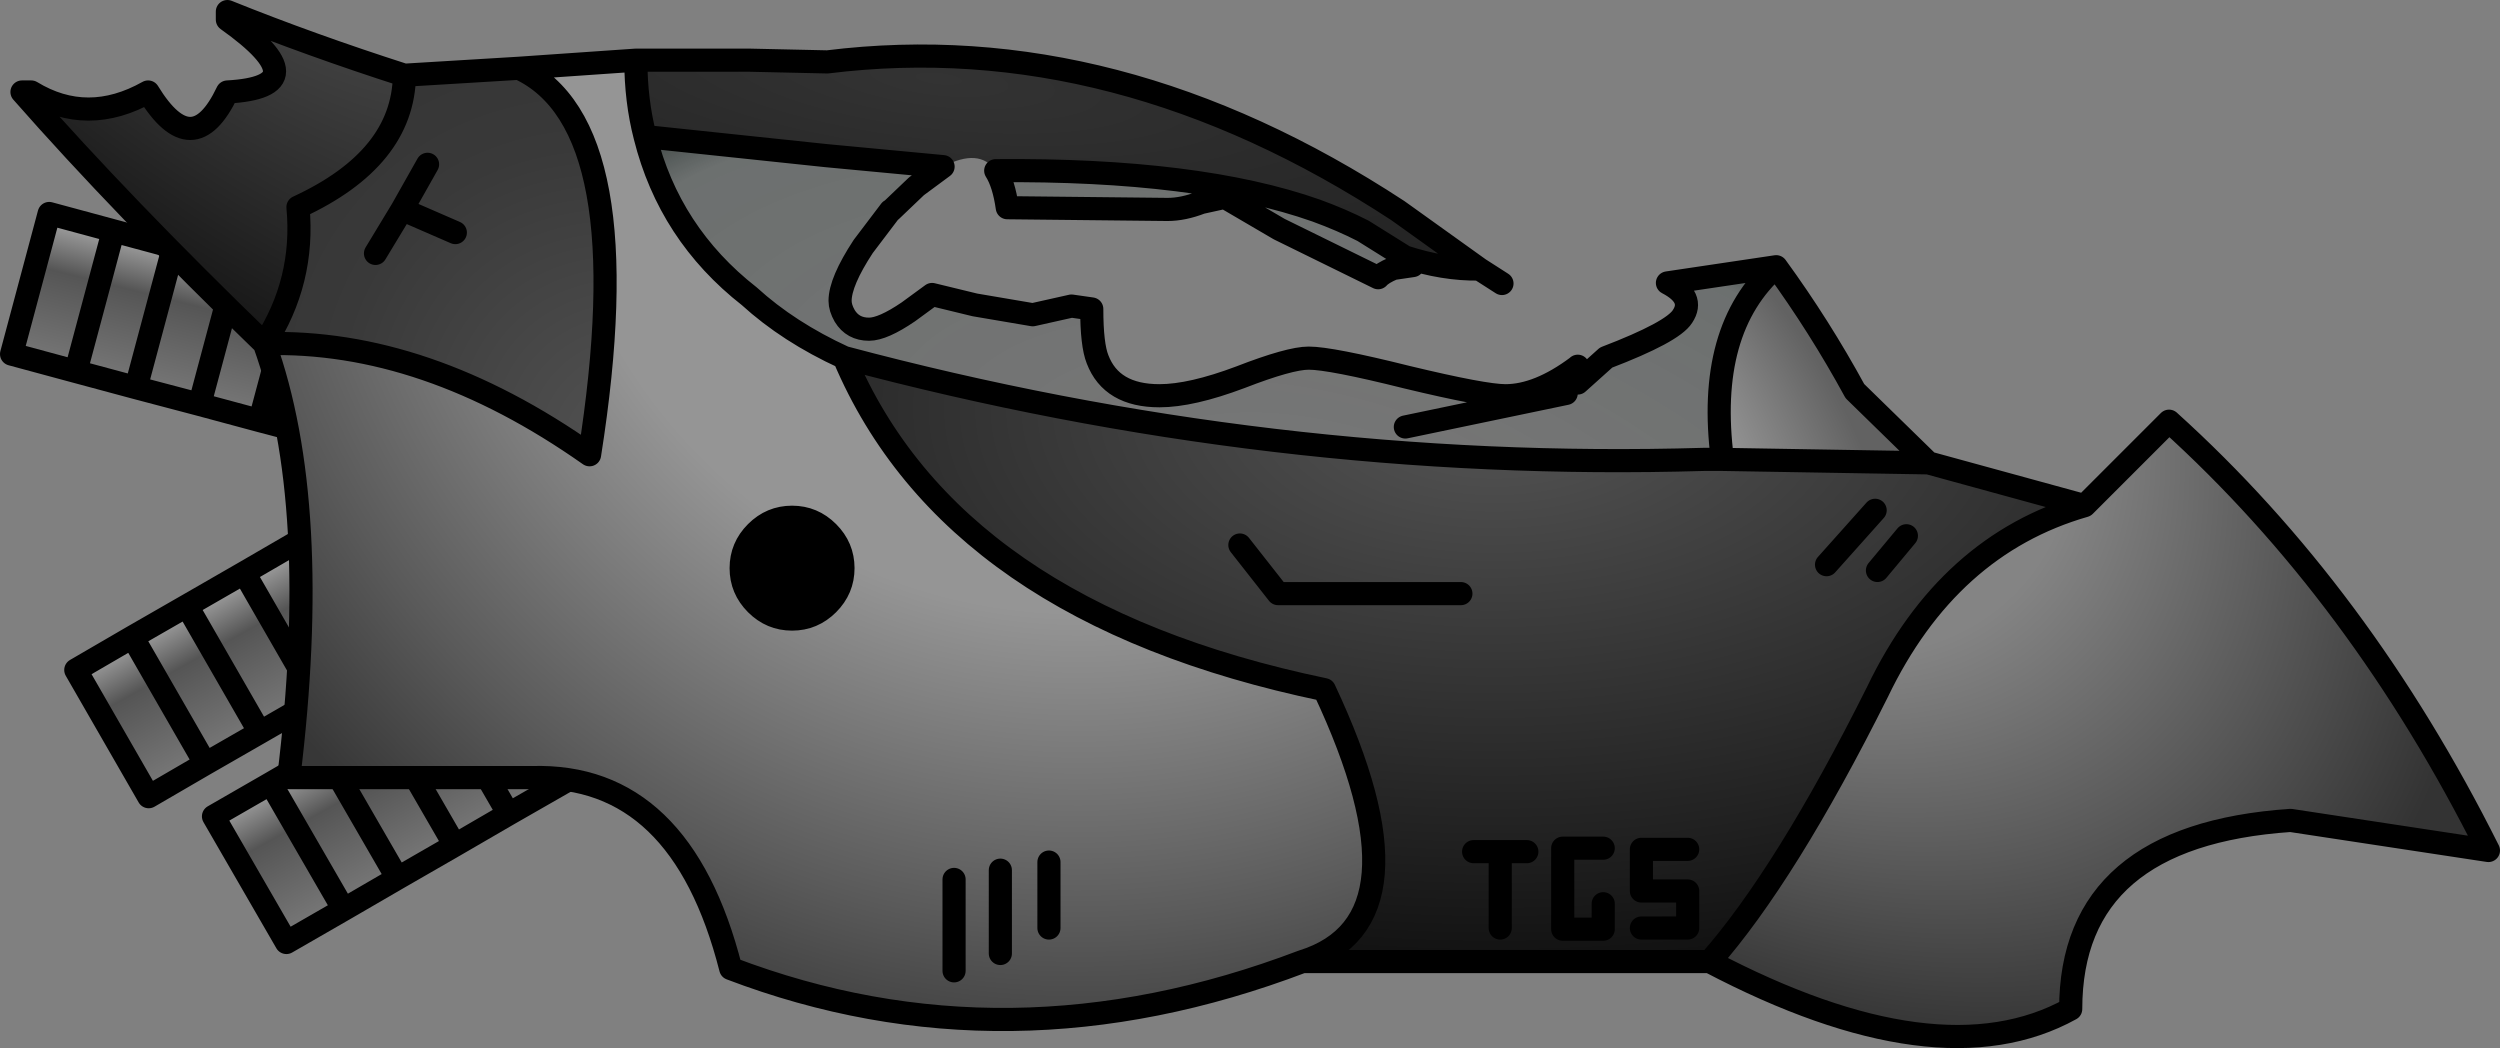 <?xml version="1.0" encoding="UTF-8" standalone="no"?>
<svg xmlns:xlink="http://www.w3.org/1999/xlink" height="90.6px" width="216.05px" xmlns="http://www.w3.org/2000/svg">
  <rect width="100%" height="100%" fill="#808080" stroke="none"/>
  <g transform="matrix(1.0, 0.0, 0.0, 1.0, 99.6, 37.7)">
    <path d="M-87.85 -4.2 L-93.05 -5.6 -98.6 -7.1 -95.35 -19.25 -89.8 -17.75 -84.6 -16.35 -79.1 -14.9 -73.9 -13.5 -68.2 -12.0 -63.05 -10.6 -66.3 1.55 -71.45 0.15 -77.15 -1.35 -82.35 -2.75 -87.85 -4.2 -84.6 -16.35 -87.85 -4.2 M-79.1 -14.9 L-82.35 -2.75 -79.1 -14.9 M-77.15 -1.35 L-73.9 -13.5 -77.15 -1.35 M-89.8 -17.75 L-93.05 -5.6 -89.8 -17.75 M-68.2 -12.0 L-71.45 0.15 -68.2 -12.0" fill="url(#gradient0)" fill-rule="evenodd" stroke="none"/>
    <path d="M-52.25 16.15 L-45.95 27.05 -50.5 29.7 -55.65 32.65 -60.3 35.35 -65.25 38.2 -69.9 40.9 -74.85 43.75 -81.15 32.85 -76.2 30.0 -71.55 27.3 -66.6 24.45 -61.95 21.75 -56.8 18.8 -52.25 16.15 M-66.6 24.45 L-60.3 35.35 -66.6 24.45 M-55.65 32.65 L-61.95 21.75 -55.65 32.65 M-56.8 18.8 L-50.5 29.7 -56.8 18.8 M-69.9 40.9 L-76.2 30.0 -69.9 40.9 M-71.55 27.3 L-65.25 38.2 -71.55 27.3" fill="url(#gradient1)" fill-rule="evenodd" stroke="none"/>
    <path d="M-64.15 3.5 L-57.85 14.45 -62.45 17.1 -67.55 20.05 -72.2 22.75 -77.15 25.6 -81.85 28.3 -86.75 31.15 -93.05 20.2 -88.15 17.35 -83.45 14.65 -78.5 11.8 -73.85 9.1 -68.75 6.15 -64.15 3.5 M-68.75 6.15 L-62.45 17.1 -68.75 6.15 M-67.55 20.05 L-73.85 9.1 -67.55 20.05 M-78.5 11.8 L-72.2 22.75 -78.5 11.8 M-83.45 14.65 L-77.15 25.6 -83.45 14.65 M-81.85 28.3 L-88.15 17.35 -81.85 28.3" fill="url(#gradient2)" fill-rule="evenodd" stroke="none"/>
    <path d="M-87.85 -4.2 L-93.05 -5.6 -98.6 -7.1 -95.35 -19.25 -89.8 -17.75 -84.6 -16.35 -79.1 -14.9 -73.9 -13.5 -68.2 -12.0 -63.05 -10.6 -66.3 1.55 -71.45 0.15 -77.15 -1.35 -82.35 -2.75 -87.85 -4.2 -84.6 -16.35 M-93.05 -5.6 L-89.8 -17.75 M-73.9 -13.5 L-77.15 -1.35 M-82.35 -2.75 L-79.1 -14.9 M-52.25 16.15 L-45.95 27.05 -50.5 29.7 -55.65 32.65 -60.3 35.35 -65.25 38.2 -69.9 40.9 -74.85 43.75 -81.15 32.85 -76.2 30.0 -71.55 27.3 -66.6 24.45 -61.95 21.75 -56.8 18.8 -52.25 16.15 M-64.15 3.5 L-57.85 14.45 -62.45 17.1 -67.55 20.05 -72.2 22.75 -77.15 25.6 -81.85 28.3 -86.75 31.15 -93.05 20.2 -88.15 17.35 -83.45 14.65 -78.5 11.8 -73.85 9.1 -68.75 6.15 -64.15 3.5 M-72.2 22.75 L-78.5 11.8 M-73.85 9.1 L-67.55 20.05 M-62.45 17.1 L-68.75 6.15 M-65.25 38.2 L-71.55 27.3 M-76.2 30.0 L-69.9 40.9 M-50.5 29.7 L-56.8 18.8 M-61.95 21.75 L-55.65 32.65 M-60.3 35.35 L-66.6 24.45 M-88.15 17.35 L-81.85 28.3 M-77.15 25.6 L-83.45 14.65 M-71.45 0.15 L-68.2 -12.0" fill="none" stroke="#000000" stroke-linecap="round" stroke-linejoin="round" stroke-width="2.0"/>
    <path d="M-13.55 -22.95 Q3.95 -23.1 14.15 -19.5 16.35 -18.7 18.2 -17.75 L21.8 -15.5 22.5 -14.75 20.8 -14.5 Q19.85 -14.1 19.5 -13.7 L10.95 -17.9 6.25 -20.65 4.2 -20.2 Q2.65 -19.6 1.3 -19.6 L-12.55 -19.75 Q-12.85 -21.85 -13.55 -22.95 M-43.85 -25.9 L-28.2 -24.25 -18.1 -23.3 -20.4 -21.6 -22.6 -19.5 -22.65 -19.5 -25.0 -16.4 Q-27.0 -13.35 -27.0 -11.7 -27.0 -11.1 -26.6 -10.4 -25.9 -9.25 -24.5 -9.25 -23.3 -9.25 -21.1 -10.75 L-19.05 -12.25 -15.35 -11.35 -10.35 -10.5 -7.0 -11.25 -5.25 -11.0 Q-5.25 -7.9 -4.75 -6.65 -3.55 -3.5 0.6 -3.5 3.35 -3.5 7.6 -5.1 11.85 -6.75 13.5 -6.75 15.4 -6.75 22.0 -5.1 28.65 -3.5 30.5 -3.5 33.35 -3.5 36.7 -6.0 L36.75 -6.05 36.75 -4.6 39.2 -6.8 Q44.95 -9.0 45.8 -10.35 46.9 -12.0 44.5 -13.25 L53.9 -14.65 Q47.8 -9.25 49.25 2.0 L47.65 2.0 Q10.45 3.1 -26.65 -6.8 -31.45 -9.0 -34.85 -12.1 -41.75 -17.5 -43.85 -25.9 M35.75 -3.7 L21.85 -0.8 35.75 -3.7" fill="url(#gradient3)" fill-rule="evenodd" stroke="none"/>
    <path d="M21.8 -15.5 L18.2 -17.75 Q16.35 -18.7 14.15 -19.5 3.95 -23.1 -13.55 -22.95 -14.95 -24.95 -18.1 -23.3 L-28.2 -24.25 -43.85 -25.9 Q-44.65 -29.0 -44.65 -32.5 L-34.85 -32.5 -28.1 -32.35 Q-3.15 -35.45 21.2 -19.5 L21.9 -19.0 28.25 -14.45 Q25.15 -14.4 21.8 -15.5" fill="url(#gradient4)" fill-rule="evenodd" stroke="none"/>
    <path d="M21.9 -19.0 L21.2 -19.5 22.25 -19.5 21.9 -19.0" fill="url(#gradient5)" fill-rule="evenodd" stroke="none"/>
    <path d="M22.5 -14.75 L21.8 -15.5 Q25.15 -14.4 28.25 -14.45 L30.2 -13.2 29.2 -12.9 28.4 -13.4 Q27.55 -13.95 26.9 -14.1 L22.5 -14.75 M53.9 -14.65 Q57.65 -9.5 60.7 -3.9 L67.05 2.3 49.25 2.0 Q47.8 -9.25 53.9 -14.65" fill="url(#gradient6)" fill-rule="evenodd" stroke="none"/>
    <path d="M80.55 6.0 L87.85 -1.3 Q104.35 13.6 115.45 35.8 L98.35 33.2 Q79.35 34.5 79.35 49.5 67.95 55.8 48.15 45.4 54.75 37.9 62.65 22.1 68.75 9.4 80.55 6.0" fill="url(#gradient7)" fill-rule="evenodd" stroke="none"/>
    <path d="M49.25 2.0 L67.05 2.3 80.55 6.0 Q68.75 9.4 62.65 22.1 54.75 37.9 48.15 45.4 L12.95 45.4 Q24.25 41.9 14.85 21.9 -17.35 15.2 -26.65 -6.8 10.45 3.1 47.65 2.0 L49.25 2.0 M62.65 11.6 L65.15 8.6 62.65 11.6 M38.95 40.4 L38.95 42.6 35.45 42.6 35.45 35.6 38.95 35.6 35.45 35.6 35.45 42.6 38.95 42.6 38.95 40.4 M32.35 35.9 L30.05 35.9 30.05 42.5 30.05 35.9 27.75 35.9 30.05 35.9 32.35 35.9 M26.65 13.6 L10.85 13.6 7.55 9.4 10.85 13.6 26.65 13.6 M58.25 11.1 L62.45 6.4 58.25 11.1 M42.25 42.5 L46.25 42.5 46.25 39.3 42.25 39.3 42.25 35.7 46.25 35.7 42.25 35.7 42.25 39.3 46.25 39.3 46.25 42.5 42.25 42.5" fill="url(#gradient8)" fill-rule="evenodd" stroke="none"/>
    <path d="M-44.65 -32.5 Q-44.65 -29.0 -43.85 -25.9 -41.75 -17.5 -34.85 -12.1 -31.45 -9.0 -26.65 -6.8 -17.35 15.2 14.85 21.9 24.25 41.9 12.95 45.4 -12.55 55.1 -36.45 46.0 -40.75 29.1 -53.65 29.5 L-74.65 29.5 Q-71.75 5.9 -76.75 -8.0 -62.85 -8.4 -48.65 1.6 -44.15 -26.9 -54.75 -31.8 L-44.65 -32.5 M-28.05 8.3 Q-29.35 7.0 -31.15 7.0 -32.95 7.0 -34.25 8.3 -35.55 9.6 -35.55 11.4 -35.55 13.2 -34.25 14.5 -32.95 15.8 -31.15 15.8 -29.35 15.8 -28.05 14.5 -26.75 13.2 -26.75 11.4 -26.75 9.6 -28.05 8.3 M-17.15 46.2 L-17.15 38.3 -17.15 46.2 M-8.95 42.5 L-8.95 36.8 -8.95 42.5 M-13.15 44.7 L-13.15 37.5 -13.15 44.7" fill="url(#gradient9)" fill-rule="evenodd" stroke="none"/>
    <path d="M-76.75 -8.0 Q-89.0 -19.85 -97.7 -29.75 L-96.9 -29.75 Q-92.05 -26.8 -86.8 -29.75 -82.95 -23.45 -79.95 -29.75 -71.8 -30.2 -79.95 -36.0 L-79.95 -36.7 Q-72.75 -33.8 -64.65 -31.2 -64.75 -24.0 -73.85 -19.8 -73.25 -13.4 -76.75 -8.0" fill="url(#gradient10)" fill-rule="evenodd" stroke="none"/>
    <path d="M-64.65 -31.2 L-54.75 -31.8 Q-44.15 -26.9 -48.65 1.6 -62.85 -8.4 -76.75 -8.0 -73.25 -13.4 -73.85 -19.8 -64.75 -24.0 -64.65 -31.2 M-67.15 -15.8 L-64.85 -19.6 -62.65 -23.5 -64.85 -19.6 -60.25 -17.6 -64.85 -19.6 -67.15 -15.8" fill="url(#gradient11)" fill-rule="evenodd" stroke="none"/>
    <path d="M-28.05 8.3 Q-26.75 9.6 -26.75 11.4 -26.75 13.2 -28.05 14.5 -29.35 15.8 -31.15 15.8 -32.95 15.8 -34.25 14.5 -35.55 13.2 -35.55 11.4 -35.55 9.6 -34.25 8.3 -32.95 7.0 -31.15 7.0 -29.35 7.0 -28.05 8.3" fill="#000000" fill-rule="evenodd" stroke="none"/>
    <path d="M21.8 -15.5 L18.2 -17.75 Q16.35 -18.7 14.15 -19.5 3.95 -23.1 -13.55 -22.95 -12.85 -21.85 -12.55 -19.75 L1.3 -19.6 Q2.65 -19.6 4.2 -20.2 L6.25 -20.65 10.95 -17.9 19.5 -13.7 Q19.85 -14.1 20.8 -14.5 L22.5 -14.75 21.8 -15.5 Q25.15 -14.4 28.25 -14.45 L21.9 -19.0 21.2 -19.5 Q-3.15 -35.45 -28.1 -32.35 L-34.85 -32.5 -44.65 -32.5 Q-44.65 -29.0 -43.85 -25.9 L-28.2 -24.25 -18.1 -23.3 -20.4 -21.6 -22.6 -19.5 -22.65 -19.5 -25.0 -16.4 Q-27.0 -13.35 -27.0 -11.7 -27.0 -11.1 -26.6 -10.4 -25.9 -9.25 -24.5 -9.25 -23.3 -9.25 -21.1 -10.75 L-19.05 -12.25 -15.35 -11.35 -10.35 -10.5 -7.0 -11.25 -5.25 -11.0 Q-5.25 -7.9 -4.75 -6.65 -3.55 -3.5 0.6 -3.5 3.35 -3.5 7.6 -5.1 11.85 -6.75 13.5 -6.75 15.4 -6.75 22.0 -5.1 28.65 -3.5 30.5 -3.5 33.35 -3.5 36.7 -6.0 L36.75 -6.05 36.75 -4.6 39.2 -6.8 Q44.95 -9.0 45.8 -10.35 46.9 -12.0 44.5 -13.25 L53.9 -14.65 Q47.8 -9.25 49.25 2.0 L67.05 2.3 60.7 -3.9 Q57.65 -9.5 53.9 -14.65 M30.2 -13.2 L28.25 -14.45 M21.85 -0.8 L35.75 -3.7 M80.55 6.0 L87.85 -1.3 Q104.35 13.6 115.45 35.8 L98.35 33.2 Q79.35 34.5 79.35 49.5 67.95 55.8 48.15 45.4 L12.95 45.4 Q-12.55 55.1 -36.45 46.0 -40.75 29.1 -53.65 29.5 L-74.65 29.5 Q-71.75 5.9 -76.75 -8.0 -89.0 -19.85 -97.7 -29.75 L-96.9 -29.75 Q-92.05 -26.8 -86.8 -29.75 -82.95 -23.45 -79.95 -29.75 -71.8 -30.2 -79.95 -36.0 L-79.95 -36.7 Q-72.75 -33.8 -64.65 -31.2 L-54.75 -31.8 -44.65 -32.5 M48.15 45.4 Q54.75 37.9 62.65 22.1 68.75 9.4 80.55 6.0 L67.05 2.3 M65.15 8.6 L62.65 11.6 M49.25 2.0 L47.65 2.0 Q10.45 3.1 -26.65 -6.8 -17.35 15.2 14.85 21.9 24.25 41.9 12.95 45.4 M46.25 35.7 L42.25 35.7 42.25 39.3 46.25 39.3 46.25 42.5 42.25 42.5 M62.45 6.4 L58.25 11.1 M7.55 9.4 L10.85 13.6 26.65 13.6 M30.05 42.5 L30.05 35.9 27.75 35.9 M30.05 35.9 L32.35 35.9 M38.95 35.6 L35.45 35.6 35.45 42.6 38.95 42.6 38.95 40.4 M-64.65 -31.2 Q-64.75 -24.0 -73.85 -19.8 -73.25 -13.4 -76.75 -8.0 -62.85 -8.4 -48.65 1.6 -44.15 -26.9 -54.75 -31.8 M-62.65 -23.5 L-64.85 -19.6 -60.25 -17.6 M-64.85 -19.6 L-67.15 -15.8 M-26.65 -6.8 Q-31.45 -9.0 -34.85 -12.1 -41.75 -17.5 -43.85 -25.9 M-28.05 8.3 Q-26.75 9.6 -26.75 11.4 -26.75 13.2 -28.05 14.5 -29.35 15.8 -31.15 15.8 -32.95 15.8 -34.25 14.5 -35.55 13.2 -35.55 11.4 -35.55 9.6 -34.25 8.3 -32.95 7.0 -31.15 7.0 -29.35 7.0 -28.05 8.3 M-13.15 37.5 L-13.15 44.7 M-8.95 36.8 L-8.95 42.5 M-17.15 38.3 L-17.15 46.2" fill="none" stroke="#000000" stroke-linecap="round" stroke-linejoin="round" stroke-width="2.0"/>
  </g>
  <defs>
    <linearGradient gradientTransform="matrix(-0.002, 0.007, -0.02, -0.005, -80.85, -8.8)" gradientUnits="userSpaceOnUse" id="gradient0" spreadMethod="pad" x1="-819.2" x2="819.2">
      <stop offset="0.0" stop-color="#9d9d9d"/>
      <stop offset="0.337" stop-color="#555555"/>
      <stop offset="1.0" stop-color="#777777"/>
    </linearGradient>
    <linearGradient gradientTransform="matrix(0.004, 0.006, -0.018, 0.01, -63.5, 30.05)" gradientUnits="userSpaceOnUse" id="gradient1" spreadMethod="pad" x1="-819.2" x2="819.2">
      <stop offset="0.0" stop-color="#9d9d9d"/>
      <stop offset="0.337" stop-color="#555555"/>
      <stop offset="1.0" stop-color="#777777"/>
    </linearGradient>
    <linearGradient gradientTransform="matrix(0.004, 0.006, -0.018, 0.01, -75.4, 17.4)" gradientUnits="userSpaceOnUse" id="gradient2" spreadMethod="pad" x1="-819.2" x2="819.2">
      <stop offset="0.0" stop-color="#9d9d9d"/>
      <stop offset="0.337" stop-color="#555555"/>
      <stop offset="1.0" stop-color="#777777"/>
    </linearGradient>
    <radialGradient cx="0" cy="0" gradientTransform="matrix(0.011, -0.043, 0.096, 0.026, 15.65, 6.9)" gradientUnits="userSpaceOnUse" id="gradient3" r="819.2" spreadMethod="pad">
      <stop offset="0.0" stop-color="#2f2f2f" stop-opacity="0.102"/>
      <stop offset="0.839" stop-color="#1d302c" stop-opacity="0.2"/>
      <stop offset="1.0" stop-color="#000000"/>
    </radialGradient>
    <radialGradient cx="0" cy="0" gradientTransform="matrix(-0.002, 0.02, -0.083, -0.009, -18.45, -30.9)" gradientUnits="userSpaceOnUse" id="gradient4" r="819.2" spreadMethod="pad">
      <stop offset="0.0" stop-color="#333333"/>
      <stop offset="1.0" stop-color="#222222"/>
    </radialGradient>
    <radialGradient cx="0" cy="0" gradientTransform="matrix(0.011, -0.043, 0.096, 0.026, 15.65, 6.9)" gradientUnits="userSpaceOnUse" id="gradient5" r="819.2" spreadMethod="pad">
      <stop offset="0.0" stop-color="#ffffff"/>
      <stop offset="0.773" stop-color="#bfd9d3"/>
      <stop offset="1.0" stop-color="#fef5b4"/>
    </radialGradient>
    <radialGradient cx="0" cy="0" gradientTransform="matrix(0.023, -0.029, 0.042, 0.034, 24.95, 1.7)" gradientUnits="userSpaceOnUse" id="gradient6" r="819.2" spreadMethod="pad">
      <stop offset="0.0" stop-color="#ffffff"/>
      <stop offset="1.0" stop-color="#626262"/>
    </radialGradient>
    <radialGradient cx="0" cy="0" gradientTransform="matrix(0.045, -0.045, 0.07, 0.07, 45.55, -15.3)" gradientUnits="userSpaceOnUse" id="gradient7" r="819.2" spreadMethod="pad">
      <stop offset="0.502" stop-color="#848484"/>
      <stop offset="1.0" stop-color="#333333"/>
    </radialGradient>
    <radialGradient cx="0" cy="0" gradientTransform="matrix(0.0, 0.074, -0.139, 0.0, 29.55, -2.4)" gradientUnits="userSpaceOnUse" id="gradient8" r="819.2" spreadMethod="pad">
      <stop offset="0.0" stop-color="#555555"/>
      <stop offset="1.0" stop-color="#000000"/>
    </radialGradient>
    <radialGradient cx="0" cy="0" gradientTransform="matrix(0.107, 0.0, 0.0, 0.107, -6.45, -30.6)" gradientUnits="userSpaceOnUse" id="gradient9" r="819.2" spreadMethod="pad">
      <stop offset="0.522" stop-color="#959595"/>
      <stop offset="0.831" stop-color="#5a5a5a"/>
      <stop offset="1.0" stop-color="#373737"/>
    </radialGradient>
    <radialGradient cx="0" cy="0" gradientTransform="matrix(0.037, -0.044, 0.105, 0.088, -80.45, -52.9)" gradientUnits="userSpaceOnUse" id="gradient10" r="819.2" spreadMethod="pad">
      <stop offset="0.0" stop-color="#565656"/>
      <stop offset="1.0" stop-color="#000000"/>
    </radialGradient>
    <radialGradient cx="0" cy="0" gradientTransform="matrix(0.035, -0.035, 0.042, 0.042, -42.45, 3.1)" gradientUnits="userSpaceOnUse" id="gradient11" r="819.2" spreadMethod="pad">
      <stop offset="0.0" stop-color="#555555"/>
      <stop offset="0.631" stop-color="#393939"/>
      <stop offset="1.0" stop-color="#333333"/>
    </radialGradient>
  </defs>
</svg>
